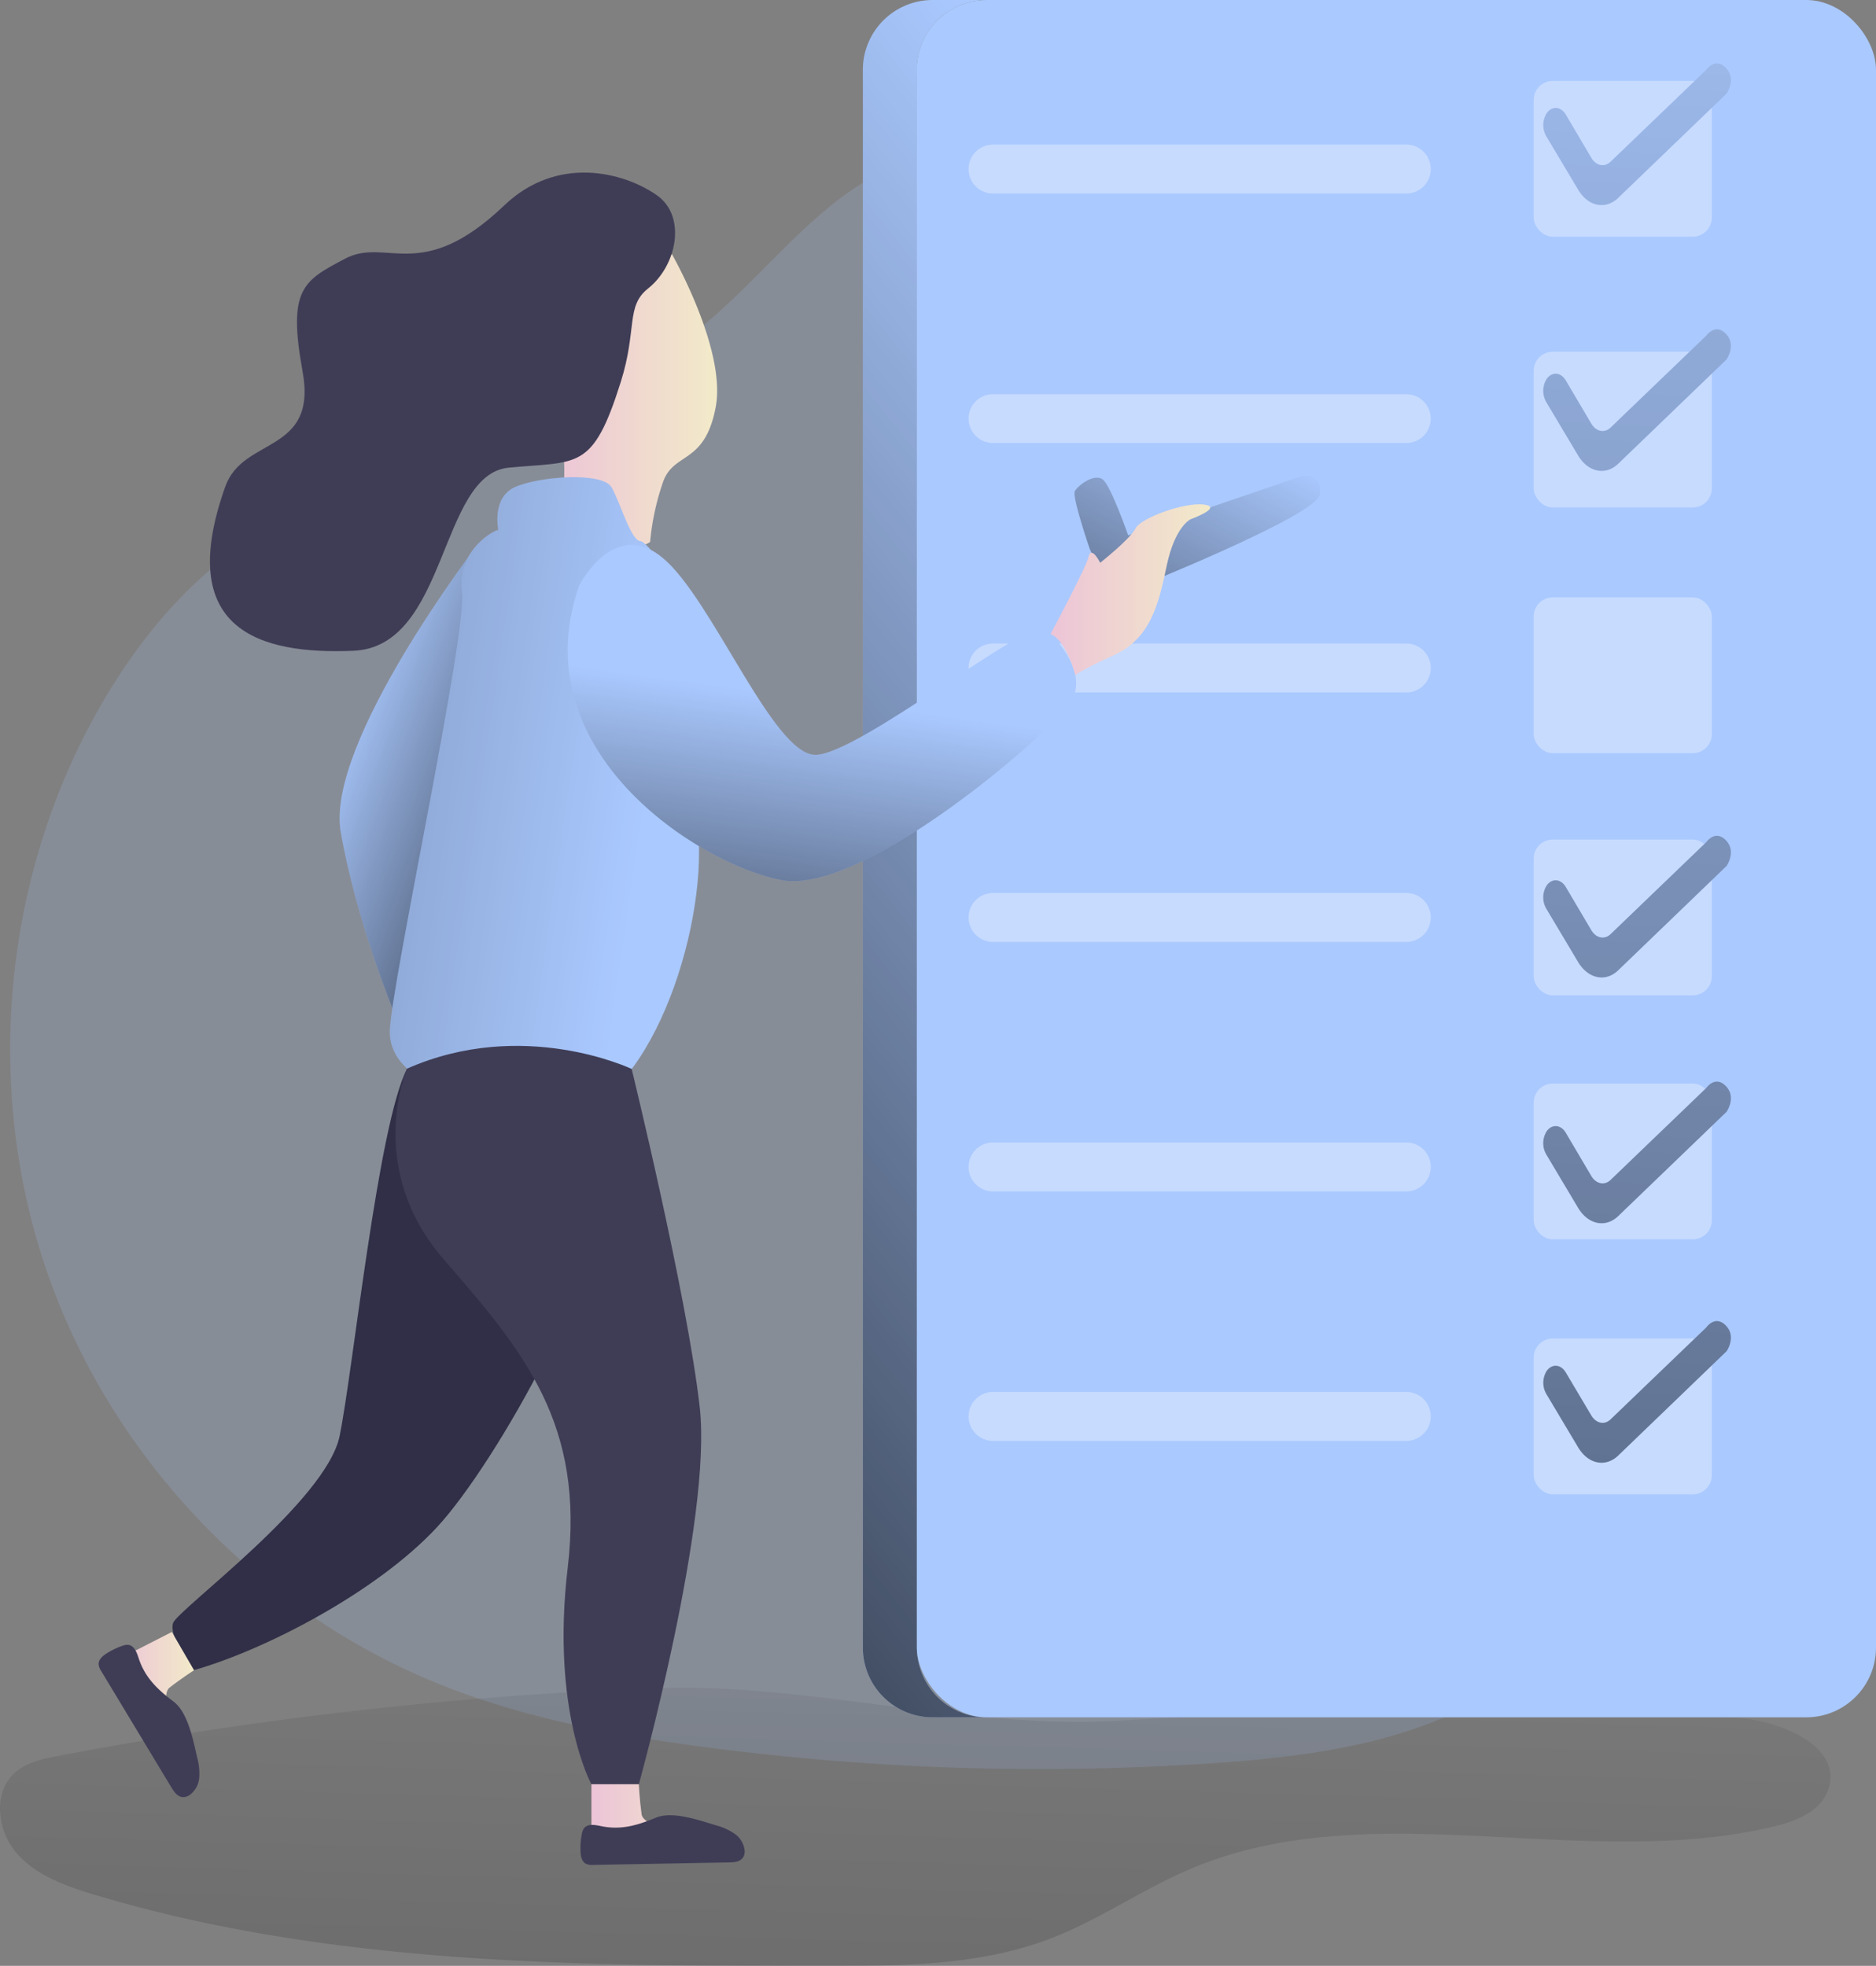 <svg height="585.42" viewBox="0 0 558.65 585.42" width="558.65" xmlns="http://www.w3.org/2000/svg" xmlns:xlink="http://www.w3.org/1999/xlink"><rect x="0" y="0" width="558.65" height="585.42" fill="#808080" stroke="none"/><linearGradient id="a" gradientUnits="userSpaceOnUse" x1="342.44" x2="326.67" y1="446.53" y2="980.37"><stop offset="0" stop-opacity="0"/><stop offset=".98"/></linearGradient><linearGradient id="b" x1="478.78" x2="34.48" xlink:href="#a" y1="155.87" y2="513.17"/><linearGradient id="c" x1="165.7" x2="268.19" xlink:href="#a" y1="224.15" y2="262.82"/><linearGradient id="d" x1="434.14" x2="358.68" xlink:href="#a" y1="131.57" y2="273.48"/><linearGradient id="e" gradientUnits="userSpaceOnUse" x1="229.82" x2="280.72" y1="122.61" y2="122.61"><stop offset="0" stop-color="#ecc4d7"/><stop offset=".42" stop-color="#efd4d1"/><stop offset="1" stop-color="#f2eac9"/></linearGradient><linearGradient id="f" x1="259.32" x2="-185.83" xlink:href="#a" y1="245.1" y2="180.06"/><linearGradient id="g" x1="310.46" x2="290.19" xlink:href="#a" y1="212.26" y2="361.68"/><linearGradient id="h" x1="379.98" x2="427.54" xlink:href="#e" y1="179.97" y2="179.97"/><linearGradient id="i" x1="243.29" x2="282.19" xlink:href="#e" y1="544.63" y2="544.63"/><linearGradient id="j" x1="102.31" x2="124.93" xlink:href="#e" y1="511.23" y2="511.23"/><linearGradient id="k" x1="560.85" x2="494.97" xlink:href="#a" y1="-82.12" y2="1162.94"/><linearGradient id="l" x1="565.03" x2="499.15" xlink:href="#a" y1="-81.9" y2="1163.16"/><linearGradient id="m" x1="572.99" x2="507.11" xlink:href="#a" y1="-81.47" y2="1163.58"/><linearGradient id="n" x1="576.85" x2="510.97" xlink:href="#a" y1="-81.27" y2="1163.79"/><linearGradient id="o" x1="580.62" x2="514.73" xlink:href="#a" y1="-81.07" y2="1163.99"/><path d="m266.19 108.7c-43.13 26.16-97.53 32.28-136 64.91-13.58 11.53-24.54 25.93-33.37 41.39-28.7 50.3-34.59 113.08-15.72 167.85s62.17 100.59 115.78 122.53c25.64 10.49 53.13 15.66 80.6 19.27a762.82 762.82 0 0 0 152.78 4.6c32.21-2.27 66.22-7.39 91-28.09 16.52-13.8 27.28-33.27 35.6-53.12a313.52 313.52 0 0 0 20.08-170.88c-5.73-34.91-17.58-69.08-37.1-98.58-32.84-49.65-84.52-82.22-137.48-107-20.79-9.68-47.36-26.58-70.54-16.8-24.37 10.3-42.41 39.84-65.63 53.92z" fill="#aac9ff" opacity=".18" transform="translate(-67.17 -4.31)"/><path d="m84.34 527.25c-4.55.87-9.33 1.88-12.78 5-6.58 5.9-5.23 17.22.55 23.9s14.58 9.79 23 12.34c70.32 21.15 145 21.3 218.42 21.27 22.43 0 45.45-.12 66.4-8.14 14.52-5.55 27.41-14.69 41.73-20.76 53.75-22.8 116.64.85 173.47-12.56 6.67-1.57 14.08-4.43 16.4-10.88 4.69-13-14.27-20.95-28.1-21.63a1683.85 1683.85 0 0 0 -182.11.86c-48.45 2.85-92.59-11.53-141.22-9.56a1194.73 1194.73 0 0 0 -175.76 20.16z" fill="url(#a)" opacity=".52" transform="translate(-67.17 -4.31)"/><path d="m361 515.72h-16.1a20.78 20.78 0 0 1 -20.78-20.72v-469.91a20.79 20.79 0 0 1 20.78-20.78h16.1a20.78 20.78 0 0 0 -20.78 20.78v469.91a20.77 20.77 0 0 0 20.78 20.72z" fill="#aac9ff" transform="translate(-67.17 -4.31)"/><path d="m361 515.72h-16.1a20.78 20.78 0 0 1 -20.78-20.72v-469.91a20.79 20.79 0 0 1 20.78-20.78h16.1a20.78 20.78 0 0 0 -20.78 20.78v469.91a20.77 20.77 0 0 0 20.78 20.72z" fill="url(#b)" transform="translate(-67.17 -4.31)"/><path d="m209.71 166.09s-45.73 59.36-41.07 86 15.89 53.78 15.89 53.78l30.68-131z" fill="#aac9ff" transform="translate(-67.17 -4.31)"/><path d="m209.71 166.09s-45.73 59.36-41.07 86 15.89 53.78 15.89 53.78l30.68-131z" fill="url(#c)" transform="translate(-67.17 -4.31)"/><rect fill="#aac9ff" height="511.41" rx="20.78" width="285.63" x="273.02"/><g transform="translate(-67.17 -4.31)"><path d="m485.94 61.94h-123.06a7.28 7.28 0 0 1 -7.28-7.29 7.28 7.28 0 0 1 7.28-7.28h123.06a7.29 7.29 0 0 1 7.29 7.28 7.29 7.29 0 0 1 -7.29 7.29z" fill="#fff" opacity=".34"/><path d="m485.94 136.23h-123.06a7.28 7.28 0 0 1 -7.28-7.23 7.28 7.28 0 0 1 7.28-7.29h123.06a7.29 7.29 0 0 1 7.29 7.29 7.29 7.29 0 0 1 -7.29 7.23z" fill="#fff" opacity=".34"/><path d="m485.94 210.52h-123.06a7.28 7.28 0 0 1 -7.28-7.28 7.28 7.28 0 0 1 7.28-7.29h123.06a7.29 7.29 0 0 1 7.29 7.29 7.29 7.29 0 0 1 -7.29 7.28z" fill="#fff" opacity=".34"/><path d="m485.94 284.82h-123.06a7.29 7.29 0 0 1 -7.28-7.29 7.28 7.28 0 0 1 7.28-7.29h123.06a7.29 7.29 0 0 1 7.29 7.29 7.3 7.3 0 0 1 -7.29 7.29z" fill="#fff" opacity=".34"/><path d="m485.94 359.11h-123.06a7.29 7.29 0 0 1 -7.28-7.29 7.28 7.28 0 0 1 7.28-7.29h123.06a7.29 7.29 0 0 1 7.29 7.29 7.3 7.3 0 0 1 -7.29 7.29z" fill="#fff" opacity=".34"/><path d="m485.94 433.4h-123.06a7.28 7.28 0 0 1 -7.28-7.29 7.29 7.29 0 0 1 7.28-7.29h123.06a7.3 7.3 0 0 1 7.29 7.29 7.29 7.29 0 0 1 -7.29 7.29z" fill="#fff" opacity=".34"/><path d="m188.4 322.54c8.65-16.63 50.77 19.2 56.09 37s-29.28 80.32-47.24 99.62-51.25 36.57-72.52 42.56c0 0-7.5-10-6-14.11s45.58-36.24 49.57-55.65 11.45-92.78 20.1-109.42z" fill="#302f47"/><path d="m391.67 167.73s-5.32-15.45-4.43-17.15 6.06-5.62 8.5-3.33 7.39 16.49 7.39 16.49l51.95-17.74s5.8-.9 5.19 5.44-56.51 28.56-56.51 28.56-4.55 4.66-12.09-12.27z" fill="#aac9ff"/><path d="m391.67 167.73s-5.32-15.45-4.43-17.15 6.06-5.62 8.5-3.33 7.39 16.49 7.39 16.49l51.95-17.74s5.8-.9 5.19 5.44-56.51 28.56-56.51 28.56-4.55 4.66-12.09-12.27z" fill="url(#d)"/><path d="m267.3 80.07s16.21 28.3 13 45.45-12.38 13.3-15.63 22.17a74.69 74.69 0 0 0 -3.9 18s-9.41 7.64-26.26-13.15a45.87 45.87 0 0 0 -2.62-25.15c-5.37-12.81-2.47-59.05 35.41-47.32z" fill="url(#e)"/><path d="m217.34 65.47c-24.82 23.68-35 9.32-47.4 15.87s-17.17 8.89-12.67 33.56-17.68 19.34-23 34.27c-15.21 42.67 10 50.12 38.14 48.94s25.49-52.54 46.23-54.53 25 1.11 33.39-25.53c4.94-15.67 1.42-22.51 8.13-27.83 8.57-6.79 11.56-21.5 2.61-27.77-9.85-6.9-29.64-12.04-45.43 3.02z" fill="#3f3d56"/><path d="m215.58 162.18s-2.07-9.46 4.73-12.71 26.29-4.82 29 0 5.68 15.74 8.58 16 14.81 19.2 14.81 19.2 2.49 52.62 2.63 73.05c.23 32.46-19.22 83.13-46.07 79s-46.44-11.59-46-25.51 23.12-118.79 21.5-130.6c-1.76-12.74 10.36-18.87 10.82-18.43z" fill="#aac9ff"/><path d="m215.58 162.18s-2.07-9.46 4.73-12.71 26.29-4.82 29 0 5.68 15.74 8.58 16 14.81 19.2 14.81 19.2 2.49 52.62 2.63 73.05c.23 32.46-19.22 83.13-46.07 79s-46.44-11.59-46-25.51 23.12-118.79 21.5-130.6c-1.76-12.74 10.36-18.87 10.82-18.43z" fill="url(#f)"/><path d="m239.69 178.59s10.34-20.4 25-8 32.65 58.25 45.17 58.51 64-41.22 68.49-37.47 12.29 13.11 8.09 21.1-61.76 58.39-86.55 53.67-77.63-38.57-60.2-87.81z" fill="#aac9ff"/><path d="m239.69 178.59s10.34-20.4 25-8 32.65 58.25 45.17 58.51 64-41.22 68.49-37.47 12.29 13.11 8.09 21.1-61.76 58.39-86.55 53.67-77.63-38.57-60.2-87.81z" fill="url(#g)"/><path d="m380 193.13s10.46-19.48 11.32-23 3.47 1.77 3.47 1.77 9-7.1 10.5-10.2 14.53-7.9 20.41-7.13-4 4.38-4 4.38-4.66 2.13-7.1 13.83-4.91 21.71-15.71 26.62-11.49 6-11.49 6-2.55-10.3-7.4-12.27z" fill="url(#h)"/><path d="m188.4 322.54s-12.88 29.48 11.07 57 41.81 49 36.76 91.59 7.06 64.54 7.06 64.54h14.12s21.91-78.9 18.13-112.31-20.27-100.72-20.27-100.72-32.27-15.4-66.87-.1z" fill="#3f3d56"/><path d="m243.29 535.65v18h38.9s-23.29-4.21-23.95-9-.83-9-.83-9z" fill="url(#i)"/><path d="m246.17 548.12c-1.76-.36-3.95-.8-5.06.61a4 4 0 0 0 -.68 1.77 21.47 21.47 0 0 0 -.38 5.31c.07 1.33.38 2.83 1.53 3.49a4.4 4.4 0 0 0 2.31.37l40.34-.74c1.54 0 3.32-.17 4.19-1.44a3.34 3.34 0 0 0 .5-2.1 7 7 0 0 0 -3-5 17.51 17.51 0 0 0 -5.49-2.49c-5-1.52-13-4.36-17.94-2.29-5.39 2.23-10.37 3.76-16.32 2.51z" fill="#3f3d56"/><path d="m118.34 490.31-16 8.17 19.48 33.67s-8-22.27-4.22-25.23 7.36-5.21 7.36-5.21z" fill="url(#j)"/><path d="m108.5 498.23c-.56-1.71-1.28-3.82-3.06-4.08a3.86 3.86 0 0 0 -1.86.29 22 22 0 0 0 -4.8 2.34c-1.11.72-2.25 1.74-2.25 3.07a4.43 4.43 0 0 0 .83 2.18q10.42 17.28 20.84 34.56c.8 1.31 1.82 2.78 3.35 2.9a3.38 3.38 0 0 0 2.07-.62 7 7 0 0 0 2.87-5.12 17.62 17.62 0 0 0 -.59-6c-1.17-5.07-2.75-13.46-7-16.68-4.68-3.53-8.5-7.07-10.4-12.84z" fill="#3f3d56"/></g><rect fill="#fff" height="46.4" opacity=".34" rx="5.69" width="53.05" x="456.71" y="24.09"/><rect fill="#fff" height="46.4" opacity=".34" rx="5.69" width="53.05" x="456.71" y="104.73"/><rect fill="#fff" height="46.4" opacity=".34" rx="5.69" width="53.05" x="456.71" y="177.9"/><rect fill="#fff" height="46.4" opacity=".34" rx="5.69" width="53.05" x="456.71" y="322.67"/><rect fill="#fff" height="46.4" opacity=".34" rx="5.69" width="53.05" x="456.71" y="250.01"/><rect fill="#fff" height="46.4" opacity=".34" rx="5.69" width="53.05" x="456.71" y="398.6"/><path d="m527.6 44.83 9.54 16c3 5 8.16 6 11.9 2.42l32.29-31.08s3-4.29-.19-7.61-5.83.5-5.83.5l-28.6 27.48c-1.81 1.65-4.28 1.11-5.68-1.26l-7.6-12.87c-1.43-2.41-4.08-2.63-5.65-.41a6.66 6.66 0 0 0 -.18 6.83z" fill="#aac9ff" transform="translate(-67.17 -4.31)"/><path d="m527.6 124 9.54 16c3 4.95 8.16 6 11.9 2.42l32.29-31.08s3-4.29-.19-7.61-5.83.5-5.83.5l-28.6 27.48c-1.81 1.65-4.28 1.11-5.68-1.26l-7.6-12.87c-1.44-2.43-4.08-2.65-5.65-.47a6.66 6.66 0 0 0 -.18 6.89z" fill="#aac9ff" transform="translate(-67.17 -4.31)"/><path d="m527.6 274.85 9.54 16c3 4.95 8.16 6 11.9 2.42l32.29-31.09s3-4.29-.19-7.61-5.83.5-5.83.5l-28.6 27.49c-1.81 1.65-4.28 1.1-5.68-1.26l-7.6-12.87c-1.44-2.43-4.08-2.65-5.65-.47a6.66 6.66 0 0 0 -.18 6.89z" fill="#aac9ff" transform="translate(-67.17 -4.31)"/><path d="m527.6 348.05 9.54 16c3 4.95 8.16 6 11.9 2.42l32.29-31.08s3-4.3-.19-7.62-5.83.5-5.83.5l-28.6 27.49c-1.81 1.65-4.28 1.1-5.68-1.26l-7.6-12.87c-1.44-2.43-4.08-2.65-5.65-.47a6.66 6.66 0 0 0 -.18 6.89z" fill="#aac9ff" transform="translate(-67.17 -4.31)"/><path d="m527.6 419.35 9.54 16c3 5 8.16 6 11.9 2.43l32.29-31.09s3-4.29-.19-7.61-5.83.5-5.83.5l-28.6 27.48c-1.81 1.66-4.28 1.11-5.68-1.26l-7.6-12.8c-1.44-2.43-4.08-2.65-5.65-.47a6.66 6.66 0 0 0 -.18 6.82z" fill="#aac9ff" transform="translate(-67.17 -4.31)"/><path d="m527.6 44.83 9.54 16c3 5 8.16 6 11.9 2.42l32.29-31.08s3-4.29-.19-7.61-5.83.5-5.83.5l-28.6 27.48c-1.81 1.65-4.28 1.11-5.68-1.26l-7.6-12.87c-1.43-2.41-4.08-2.63-5.65-.41a6.66 6.66 0 0 0 -.18 6.83z" fill="url(#k)" transform="translate(-67.17 -4.31)"/><path d="m527.6 124 9.54 16c3 4.95 8.16 6 11.9 2.42l32.29-31.08s3-4.29-.19-7.61-5.83.5-5.83.5l-28.6 27.48c-1.81 1.65-4.28 1.11-5.68-1.26l-7.6-12.87c-1.44-2.43-4.08-2.65-5.65-.47a6.66 6.66 0 0 0 -.18 6.89z" fill="url(#l)" transform="translate(-67.17 -4.31)"/><path d="m527.6 274.85 9.54 16c3 4.95 8.16 6 11.9 2.42l32.29-31.09s3-4.29-.19-7.61-5.83.5-5.83.5l-28.6 27.49c-1.81 1.65-4.28 1.1-5.68-1.26l-7.6-12.87c-1.44-2.43-4.08-2.65-5.65-.47a6.66 6.66 0 0 0 -.18 6.89z" fill="url(#m)" transform="translate(-67.17 -4.31)"/><path d="m527.6 348.05 9.54 16c3 4.95 8.16 6 11.9 2.42l32.29-31.08s3-4.3-.19-7.62-5.83.5-5.83.5l-28.6 27.49c-1.81 1.65-4.28 1.1-5.68-1.26l-7.6-12.87c-1.44-2.43-4.08-2.65-5.65-.47a6.66 6.66 0 0 0 -.18 6.89z" fill="url(#n)" transform="translate(-67.17 -4.31)"/><path d="m527.6 419.35 9.54 16c3 5 8.16 6 11.9 2.43l32.29-31.09s3-4.29-.19-7.61-5.83.5-5.83.5l-28.6 27.48c-1.81 1.66-4.28 1.11-5.68-1.26l-7.6-12.8c-1.44-2.43-4.08-2.65-5.65-.47a6.66 6.66 0 0 0 -.18 6.82z" fill="url(#o)" transform="translate(-67.17 -4.31)"/></svg>